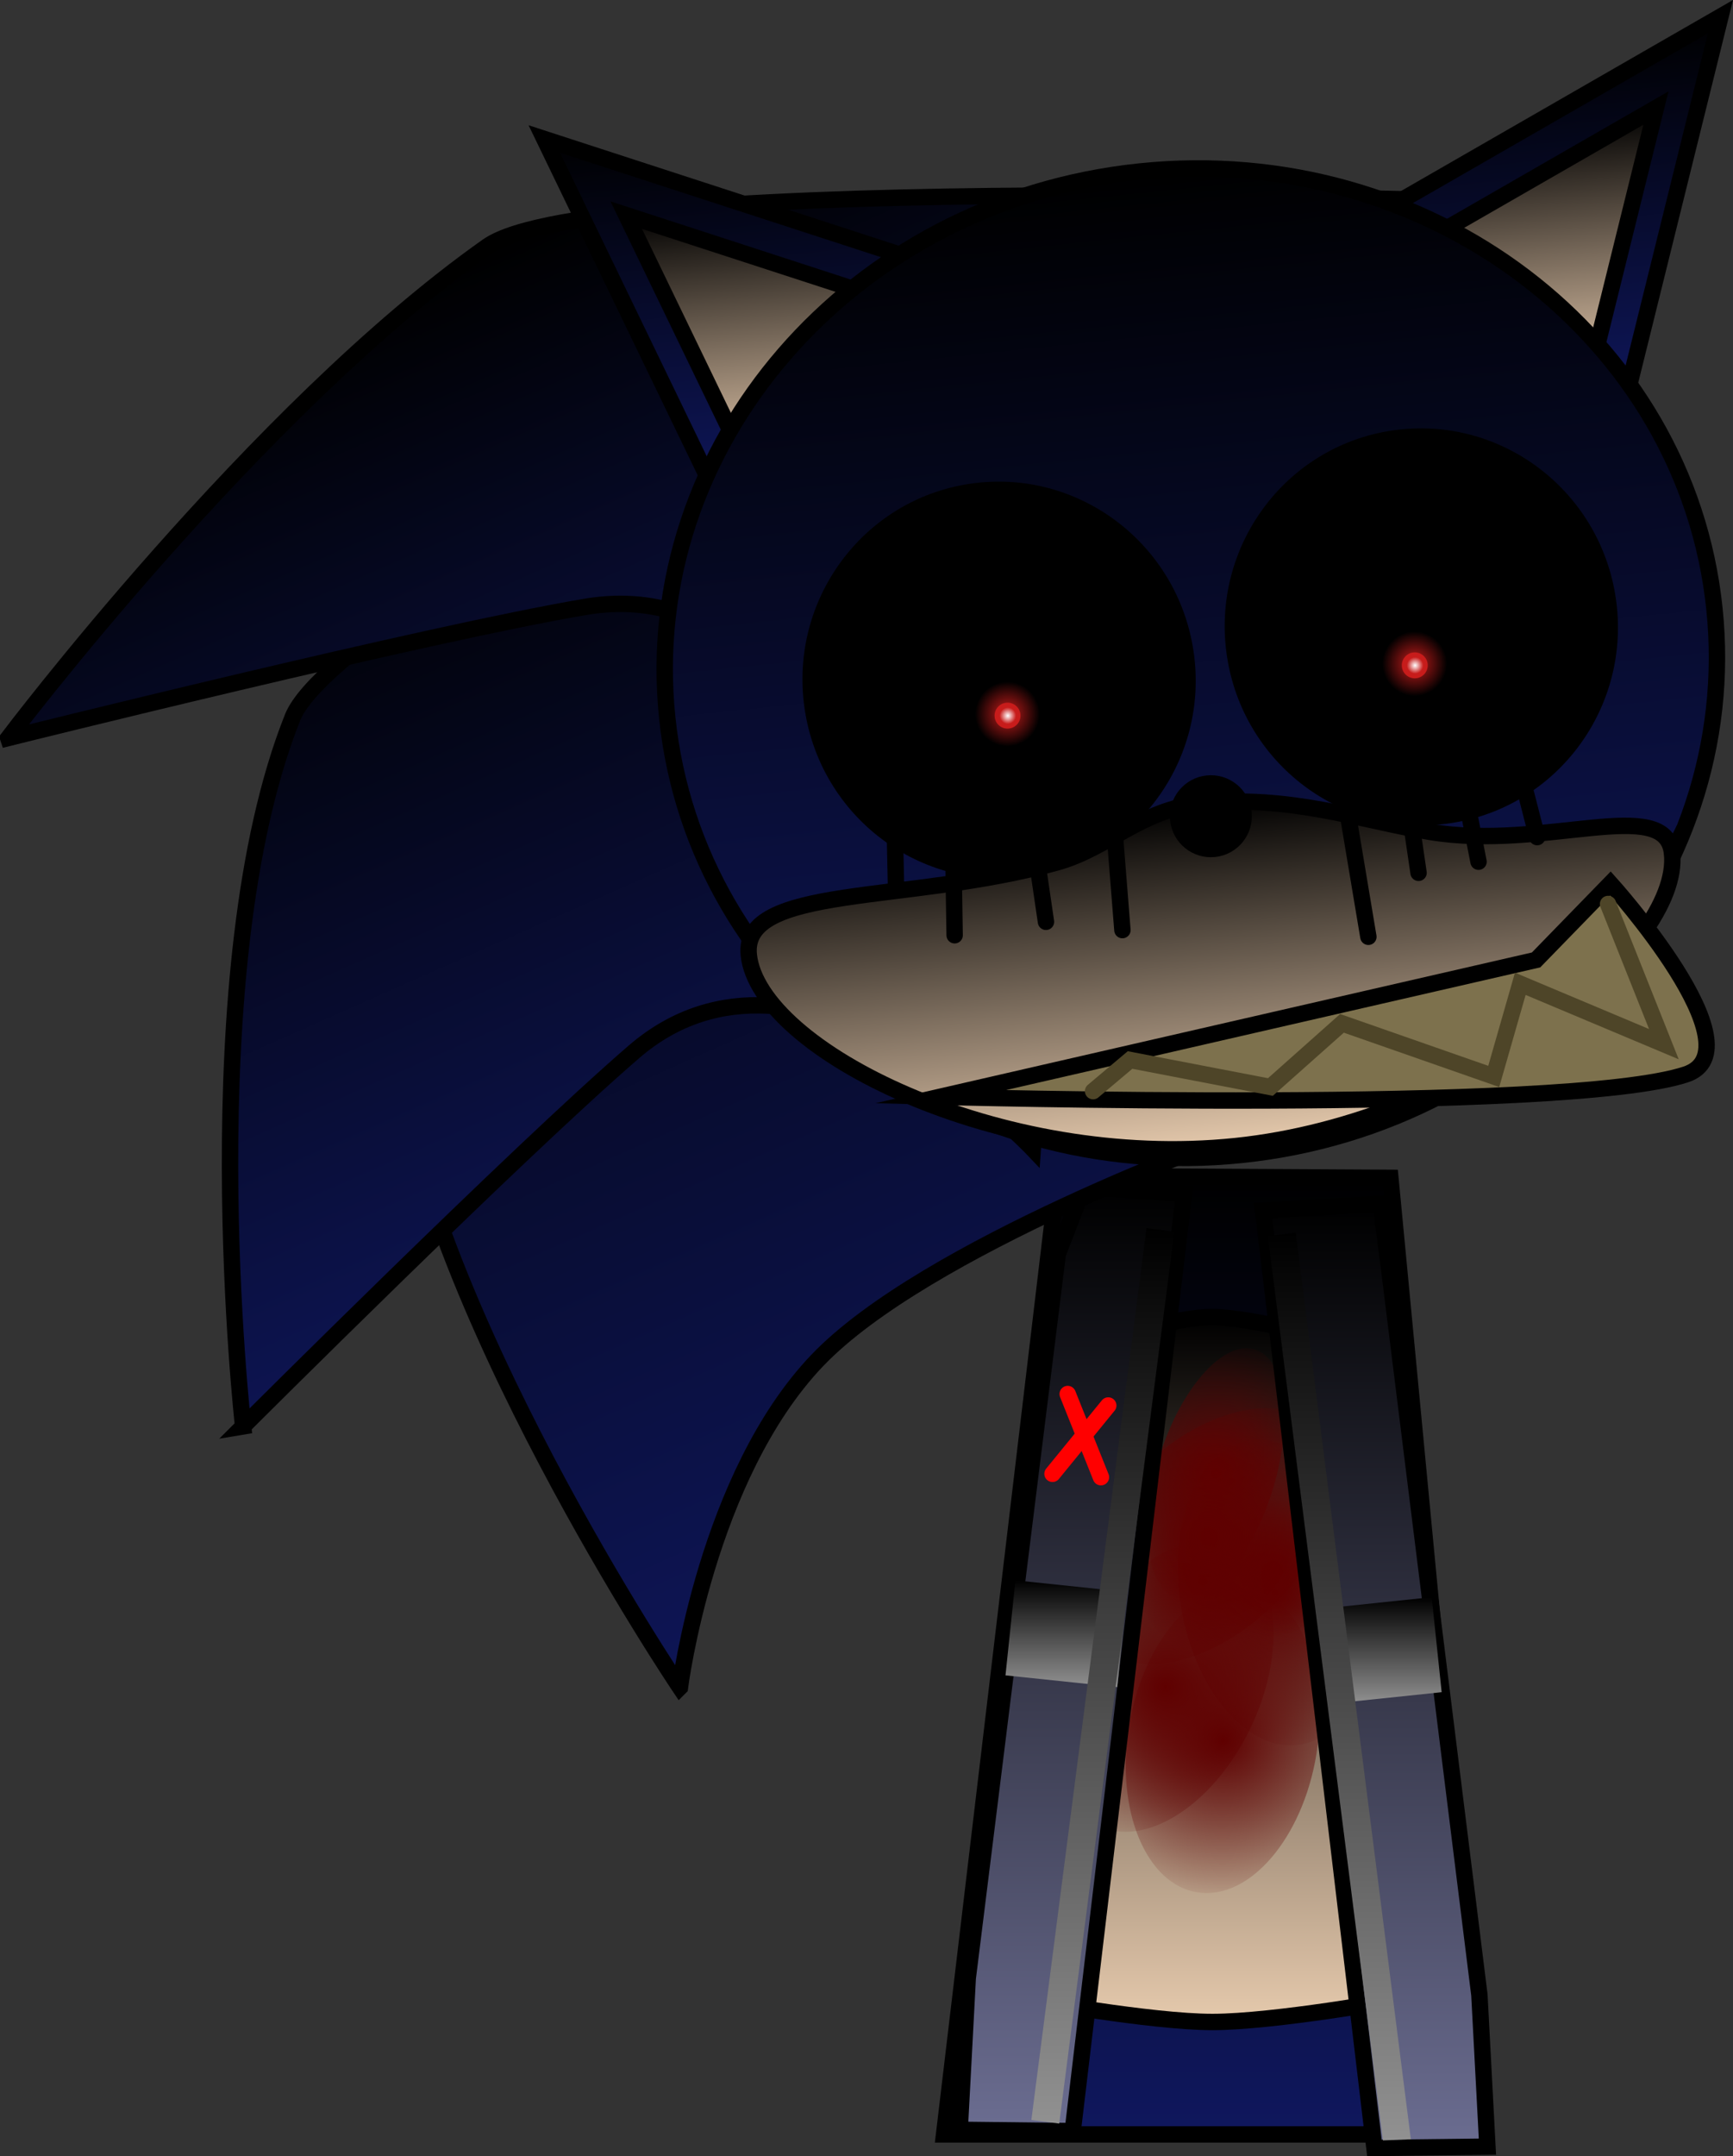 <svg version="1.1" xmlns="http://www.w3.org/2000/svg" xmlns:xlink="http://www.w3.org/1999/xlink" width="211.471" height="263.013" viewBox="0,0,211.471,263.013"><rect x="0" y="0" width="211.471" height="263.013" fill="#333333" stroke="none"/><defs><linearGradient x1="239.626" y1="186.703" x2="239.626" y2="303.61" gradientUnits="userSpaceOnUse" id="color-1"><stop offset="0" stop-color="#000000"/><stop offset="1" stop-color="#0f175d"/></linearGradient><linearGradient x1="239.731" y1="203.911" x2="239.731" y2="289.895" gradientUnits="userSpaceOnUse" id="color-2"><stop offset="0" stop-color="#000000"/><stop offset="1" stop-color="#e6caad"/></linearGradient><radialGradient cx="238.427" cy="236.178" r="8.504" gradientUnits="userSpaceOnUse" id="color-3"><stop offset="0" stop-color="#5f0000"/><stop offset="1" stop-color="#5f0000" stop-opacity="0"/></radialGradient><radialGradient cx="240.001" cy="223.005" r="17.227" gradientUnits="userSpaceOnUse" id="color-4"><stop offset="0" stop-color="#5f0000"/><stop offset="1" stop-color="#5f0000" stop-opacity="0"/></radialGradient><radialGradient cx="247.171" cy="237.512" r="20.398" gradientUnits="userSpaceOnUse" id="color-5"><stop offset="0" stop-color="#5f0000"/><stop offset="1" stop-color="#5f0000" stop-opacity="0"/></radialGradient><radialGradient cx="240.835" cy="255.52" r="20.398" gradientUnits="userSpaceOnUse" id="color-6"><stop offset="0" stop-color="#5f0000"/><stop offset="1" stop-color="#5f0000" stop-opacity="0"/></radialGradient><radialGradient cx="246.97" cy="234.608" r="8.504" gradientUnits="userSpaceOnUse" id="color-7"><stop offset="0" stop-color="#5f0000"/><stop offset="1" stop-color="#5f0000" stop-opacity="0"/></radialGradient><radialGradient cx="239.064" cy="230.641" r="20.398" gradientUnits="userSpaceOnUse" id="color-8"><stop offset="0" stop-color="#5f0000"/><stop offset="1" stop-color="#5f0000" stop-opacity="0"/></radialGradient><radialGradient cx="233.822" cy="248.999" r="20.398" gradientUnits="userSpaceOnUse" id="color-9"><stop offset="0" stop-color="#5f0000"/><stop offset="1" stop-color="#5f0000" stop-opacity="0"/></radialGradient><linearGradient x1="259.448" y1="190.09" x2="259.448" y2="305.259" gradientUnits="userSpaceOnUse" id="color-10"><stop offset="0" stop-color="#000000"/><stop offset="1" stop-color="#6b6d91"/></linearGradient><linearGradient x1="260.127" y1="238.074" x2="260.127" y2="251.093" gradientUnits="userSpaceOnUse" id="color-11"><stop offset="0" stop-color="#000000"/><stop offset="1" stop-color="#919191"/></linearGradient><linearGradient x1="255.067" y1="193.604" x2="255.067" y2="304.34" gradientUnits="userSpaceOnUse" id="color-12"><stop offset="0" stop-color="#000000"/><stop offset="1" stop-color="#919191"/></linearGradient><linearGradient x1="222.431" y1="188.036" x2="222.431" y2="303.206" gradientUnits="userSpaceOnUse" id="color-13"><stop offset="0" stop-color="#000000"/><stop offset="1" stop-color="#6b6d91"/></linearGradient><linearGradient x1="221.752" y1="236.021" x2="221.752" y2="249.04" gradientUnits="userSpaceOnUse" id="color-14"><stop offset="0" stop-color="#000000"/><stop offset="1" stop-color="#919191"/></linearGradient><linearGradient x1="226.209" y1="193.058" x2="226.209" y2="302.286" gradientUnits="userSpaceOnUse" id="color-15"><stop offset="0" stop-color="#000000"/><stop offset="1" stop-color="#919191"/></linearGradient><linearGradient x1="151.288" y1="93.841" x2="217.606" y2="243.508" gradientUnits="userSpaceOnUse" id="color-16"><stop offset="0" stop-color="#000000"/><stop offset="1" stop-color="#0f175d"/></linearGradient><linearGradient x1="152.729" y1="97.835" x2="197.372" y2="198.587" gradientUnits="userSpaceOnUse" id="color-17"><stop offset="0" stop-color="#000000"/><stop offset="1" stop-color="#0f175d"/></linearGradient><linearGradient x1="168.233" y1="66.225" x2="205.693" y2="150.764" gradientUnits="userSpaceOnUse" id="color-18"><stop offset="0" stop-color="#000000"/><stop offset="1" stop-color="#0f175d"/></linearGradient><linearGradient x1="181.102" y1="57.813" x2="185.899" y2="103.911" gradientUnits="userSpaceOnUse" id="color-19"><stop offset="0" stop-color="#000000"/><stop offset="1" stop-color="#0f175d"/></linearGradient><linearGradient x1="184.057" y1="67.831" x2="187.389" y2="99.844" gradientUnits="userSpaceOnUse" id="color-20"><stop offset="0" stop-color="#000000"/><stop offset="1" stop-color="#e6caad"/></linearGradient><linearGradient x1="278.52" y1="47.691" x2="283.318" y2="93.789" gradientUnits="userSpaceOnUse" id="color-21"><stop offset="0" stop-color="#000000"/><stop offset="1" stop-color="#0f175d"/></linearGradient><linearGradient x1="277.69" y1="58.104" x2="281.022" y2="90.117" gradientUnits="userSpaceOnUse" id="color-22"><stop offset="0" stop-color="#000000"/><stop offset="1" stop-color="#e6caad"/></linearGradient><linearGradient x1="230.703" y1="64.175" x2="243.187" y2="184.123" gradientUnits="userSpaceOnUse" id="color-23"><stop offset="0" stop-color="#000000"/><stop offset="1" stop-color="#0f175d"/></linearGradient><linearGradient x1="238.057" y1="141.28" x2="242.405" y2="183.054" gradientUnits="userSpaceOnUse" id="color-24"><stop offset="0" stop-color="#000000"/><stop offset="1" stop-color="#e6caad"/></linearGradient><radialGradient cx="264.256" cy="124.218" r="3.95" gradientUnits="userSpaceOnUse" id="color-25"><stop offset="0" stop-color="#c71c1b"/><stop offset="1" stop-color="#c71c1b" stop-opacity="0"/></radialGradient><radialGradient cx="264.308" cy="124.419" r="1.014" gradientUnits="userSpaceOnUse" id="color-26"><stop offset="0" stop-color="#ffffff"/><stop offset="1" stop-color="#ffffff" stop-opacity="0"/></radialGradient><radialGradient cx="214.562" cy="130.353" r="3.95" gradientUnits="userSpaceOnUse" id="color-27"><stop offset="0" stop-color="#c71c1b"/><stop offset="1" stop-color="#c71c1b" stop-opacity="0"/></radialGradient><radialGradient cx="214.615" cy="130.553" r="1.014" gradientUnits="userSpaceOnUse" id="color-28"><stop offset="0" stop-color="#ffffff"/><stop offset="1" stop-color="#ffffff" stop-opacity="0"/></radialGradient></defs><g transform="translate(-91.632,-43.256)"><g data-paper-data="{&quot;isPaintingLayer&quot;:true}" fill-rule="nonzero" stroke-linejoin="miter" stroke-miterlimit="10" stroke-dasharray="" stroke-dashoffset="0" style="mix-blend-mode: normal"><g stroke-width="2"><path d="M220.728,186.703l40.566,0.225l11.122,116.681h-65.582z" fill="url(#color-1)" stroke="#000000" stroke-linecap="round"/><path d="M226.69,206.582c0,0 8.423,-2.696 12.886,-2.671c4.827,0.027 15.072,2.826 15.072,2.826c0,0 5.471,21.436 6.626,33.553c1.365,14.319 1.039,46.863 1.039,46.863c0,0 -15.18,2.742 -22.736,2.742c-7.51,0 -22.463,-2.742 -22.463,-2.742c0,0 0.146,-30.073 1.81,-44.072c1.514,-12.739 7.766,-36.499 7.766,-36.499z" fill="url(#color-2)" stroke="#000000" stroke-linecap="round"/><g stroke="none" stroke-linecap="butt"><path d="M246.264,236.178c0,4.697 -3.509,8.504 -7.837,8.504c-4.328,0 -7.837,-3.807 -7.837,-8.504c0,-4.697 3.509,-8.504 7.837,-8.504c4.328,0 7.837,3.807 7.837,8.504z" fill="url(#color-3)"/><path d="M244.768,207.862c3.793,1.194 4.733,8.942 2.1,17.305c-2.633,8.363 -7.842,14.175 -11.634,12.981c-3.793,-1.194 -4.733,-8.942 -2.1,-17.305c2.633,-8.363 7.842,-14.175 11.634,-12.981z" fill="url(#color-4)"/><path d="M235.605,238.337c-1.375,-10.29 2.688,-19.002 9.075,-19.458c6.388,-0.456 12.681,7.517 14.056,17.807c1.375,10.29 -2.688,19.002 -9.075,19.458c-6.388,0.456 -12.681,-7.517 -14.056,-17.807z" data-paper-data="{&quot;index&quot;:null}" fill="url(#color-5)"/><path d="M243.325,236.888c6.388,0.456 10.451,9.167 9.075,19.458c-1.375,10.29 -7.669,18.263 -14.056,17.807c-6.388,-0.456 -10.451,-9.167 -9.075,-19.458c1.375,-10.29 7.669,-18.263 14.056,-17.807z" data-paper-data="{&quot;index&quot;:null}" fill="url(#color-6)"/><path d="M251.886,227.669c3.532,2.502 4.193,7.638 1.478,11.47c-2.715,3.832 -7.78,4.91 -11.311,2.408c-3.532,-2.502 -4.193,-7.638 -1.478,-11.47c2.715,-3.832 7.78,-4.91 11.311,-2.408z" data-paper-data="{&quot;index&quot;:null}" fill="url(#color-7)"/><path d="M226.26,244.405c-4.948,-4.065 -3.227,-13.522 3.844,-21.123c7.072,-7.601 16.816,-10.468 21.764,-6.403c4.948,4.065 3.227,13.522 -3.844,21.123c-7.072,7.601 -16.816,10.468 -21.764,6.403z" data-paper-data="{&quot;index&quot;:null}" fill="url(#color-8)"/><path d="M243.736,255.012c-4.827,9.192 -13.179,13.95 -18.654,10.629c-5.475,-3.321 -6.001,-13.465 -1.174,-22.656c4.827,-9.192 13.179,-13.95 18.654,-10.629c5.475,3.321 6.001,13.465 1.174,22.656z" data-paper-data="{&quot;index&quot;:null}" fill="url(#color-9)"/></g><g data-paper-data="{&quot;index&quot;:null}"><path d="M273.137,305.099l-13.791,0.16l-13.587,-114.342l14.362,-0.828l1.05,8.191l10.986,88.318z" data-paper-data="{&quot;index&quot;:null}" fill="url(#color-10)" stroke="#000000" stroke-linecap="round"/><path d="M253.915,251.093l-1.214,-11.591l13.637,-1.428l1.214,11.591z" fill="url(#color-11)" stroke="none" stroke-linecap="butt"/><path d="M260.392,304.34l-14.049,-110.297l3.4,-0.439l14.049,110.598z" fill="url(#color-12)" stroke="none" stroke-linecap="butt"/></g><path d="M209.722,284.545l10.986,-88.318l3.16,-8.191l12.251,0.828l-13.587,114.342l-13.791,-0.16z" data-paper-data="{&quot;index&quot;:null}" fill="url(#color-13)" stroke="#000000" stroke-linecap="round"/><path d="M214.327,247.612l1.214,-11.591l13.637,1.428l-1.214,11.591z" fill="url(#color-14)" stroke="none" stroke-linecap="butt"/><path d="M217.484,301.847l14.049,-108.789l3.4,0.439l-14.049,108.789z" fill="url(#color-15)" stroke="none" stroke-linecap="butt"/><path d="M220.067,223.029l6.8,-8.332" fill="none" stroke="#ff0000" stroke-linecap="round"/><path d="M225.974,223.442l-4.055,-10.144" fill="none" stroke="#ff0000" stroke-linecap="round"/></g><path d="M174.599,249.078c0,0 -31.731,-47.124 -35.025,-79.717c-1.535,-15.191 55.756,-92.957 55.756,-92.957l46.233,105.597c0,0 -36.999,13.381 -50.196,27.19c-13.506,14.131 -16.767,39.886 -16.767,39.886z" data-paper-data="{&quot;index&quot;:null}" fill="url(#color-16)" stroke="#000000" stroke-width="2" stroke-linecap="butt"/><path d="M121.3,217.247c0,0 -6.281,-55.605 6.038,-86.486c5.742,-14.393 98.468,-61.86 98.468,-61.86l-8.145,114.497c0,0 -28.085,-29.618 -48.686,-11.828c-14.44,12.47 -47.677,45.677 -47.677,45.677z" data-paper-data="{&quot;index&quot;:null}" fill="url(#color-17)" stroke="#000000" stroke-width="2" stroke-linecap="butt"/><path d="M92.632,133.279c0,0 30.215,-40.038 58.474,-59.976c13.172,-9.293 124.155,-5.393 124.155,-5.393l-76.271,85.509c0,0 -8.433,-40.788 -35.938,-36.137c-19.28,3.26 -70.42,15.998 -70.42,15.998z" data-paper-data="{&quot;index&quot;:null}" fill="url(#color-18)" stroke="#000000" stroke-width="2" stroke-linecap="butt"/><g stroke="#000000" stroke-width="2" stroke-linecap="round"><g><path d="M179.497,104.577l-21.444,-44.366l48.231,15.69z" fill="url(#color-19)"/><path d="M182.943,100.307l-14.892,-30.81l33.494,10.896z" fill="url(#color-20)"/></g><g data-paper-data="{&quot;index&quot;:null}"><path d="M257.603,70.578l43.966,-25.286l-11.849,47.831z" fill="url(#color-21)"/><path d="M263.165,73.998l30.532,-17.56l-8.228,33.216z" fill="url(#color-22)"/></g></g><path d="M173.053,130.799c-3.447,-33.123 22.363,-62.952 57.65,-66.624c35.287,-3.673 66.687,20.202 70.134,53.325c3.447,33.123 -22.363,62.952 -57.65,66.624c-35.287,3.673 -66.687,-20.202 -70.134,-53.325z" fill="url(#color-23)" stroke="#000000" stroke-width="2" stroke-linecap="butt"/><path d="M295.662,147.349c1.201,11.536 -24.509,32.713 -53.257,35.705c-28.748,2.992 -58.198,-11.774 -59.399,-23.31c-0.9,-8.648 19.298,-6.186 37.637,-11.302c6.124,-1.708 10.218,-6.413 17.414,-7.162c10.909,-1.135 19.461,2.017 28.066,3.448c14.071,2.34 28.794,-4.536 29.539,2.622z" fill="url(#color-24)" stroke="#000000" stroke-width="2" stroke-linecap="butt"/><path d="M243.369,142.403c0.229,2.197 -1.367,4.164 -3.564,4.393c-2.197,0.229 -4.164,-1.367 -4.393,-3.564c-0.229,-2.197 1.367,-4.164 3.564,-4.393c2.197,-0.229 4.164,1.367 4.393,3.564z" fill="#000000" stroke="#000000" stroke-width="2" stroke-linecap="butt"/><g stroke-width="2"><g data-paper-data="{&quot;index&quot;:null}" fill="#000000" stroke="#000000" stroke-linecap="butt"><path d="M242.327,123.057c-1.863,-12.684 6.809,-24.462 19.37,-26.307c12.561,-1.845 24.254,6.942 26.117,19.626c1.863,12.684 -6.809,24.462 -19.37,26.307c-12.561,1.845 -24.254,-6.942 -26.117,-19.626z"/><path d="M250.784,121.701c-1.131,-7.697 4.292,-14.867 12.112,-16.016c7.82,-1.149 15.075,4.16 16.206,11.856c1.131,7.697 -4.292,14.867 -12.112,16.016c-7.82,1.149 -15.076,-4.16 -16.206,-11.856z"/></g><path d="M279.208,145.366l-1.581,-6.172" data-paper-data="{&quot;index&quot;:null}" fill="none" stroke="#000000" stroke-linecap="round"/><path d="M270.702,141.485l1.348,6.881" data-paper-data="{&quot;index&quot;:null}" fill="none" stroke="#000000" stroke-linecap="round"/><path d="M255.856,141.076l2.753,16.449" data-paper-data="{&quot;index&quot;:null}" fill="none" stroke="#000000" stroke-linecap="round"/><path d="M264.732,149.72l-0.824,-5.609" data-paper-data="{&quot;index&quot;:null}" fill="none" stroke="#000000" stroke-linecap="round"/><g stroke="none" stroke-linecap="butt"><path d="M260.315,124.496c-0.153,-2.176 1.486,-4.065 3.663,-4.218c2.176,-0.153 4.065,1.486 4.218,3.663c0.153,2.176 -1.486,4.065 -3.663,4.218c-2.176,0.153 -4.065,-1.486 -4.218,-3.663z" fill="url(#color-25)"/><path d="M265.846,124.304c0.061,0.871 -0.595,1.626 -1.465,1.687c-0.871,0.061 -1.626,-0.595 -1.687,-1.465c-0.061,-0.871 0.595,-1.626 1.465,-1.687c0.871,-0.061 1.626,0.595 1.687,1.465z" fill="#c71c1b"/><path d="M263.297,124.49c-0.039,-0.558 0.381,-1.043 0.94,-1.083c0.558,-0.039 1.043,0.381 1.083,0.94c0.039,0.558 -0.381,1.043 -0.94,1.083c-0.558,0.039 -1.043,-0.381 -1.083,-0.94z" fill="url(#color-26)"/></g></g><g data-paper-data="{&quot;index&quot;:null}" fill="none" stroke="none" stroke-width="1" stroke-linecap="butt" font-family="sans-serif" font-weight="normal" font-size="12" text-anchor="start"><g/><g data-paper-data="{&quot;index&quot;:null}"/></g><g data-paper-data="{&quot;index&quot;:null}" stroke-width="2" stroke-linecap="round"><path d="M279.074,160.346l9.075,-9.327c0,0 18.305,20.293 9.186,23.299c-14.648,4.829 -90.982,2.721 -90.982,2.721z" fill="#7d714d" stroke="#000000"/><path d="M287.857,153.524l6.812,17.098l-17.522,-7.364l-3.239,11.3l-18.52,-6.476l-8.733,7.766l-17.127,-3.295l-4.51,3.8" fill="none" stroke="#4e4528"/></g><g stroke-width="2"><path d="M190.803,129.555c-1.863,-12.684 6.809,-24.462 19.37,-26.307c12.561,-1.845 24.254,6.942 26.117,19.626c1.863,12.684 -6.809,24.462 -19.37,26.307c-12.561,1.845 -24.254,-6.942 -26.117,-19.626z" data-paper-data="{&quot;index&quot;:null}" fill="#000000" stroke="#000000" stroke-linecap="butt"/><path d="M200.97,151.46l-0.116,-5.376" data-paper-data="{&quot;index&quot;:null}" fill="none" stroke="#000000" stroke-linecap="round"/><path d="M207.999,149.602l0.125,7.734" data-paper-data="{&quot;index&quot;:null}" fill="none" stroke="#000000" stroke-linecap="round"/><path d="M218.395,149.759l0.872,5.939" data-paper-data="{&quot;index&quot;:null}" fill="none" stroke="#000000" stroke-linecap="round"/><path d="M228.595,156.709l-1.191,-14.993" data-paper-data="{&quot;index&quot;:null}" fill="none" stroke="#000000" stroke-linecap="round"/><g stroke="none" stroke-linecap="butt"><path d="M210.622,130.63c-0.153,-2.176 1.486,-4.065 3.663,-4.218c2.176,-0.153 4.065,1.486 4.218,3.663c0.153,2.176 -1.486,4.065 -3.663,4.218c-2.176,0.153 -4.065,-1.486 -4.218,-3.663z" fill="url(#color-27)"/><path d="M216.153,130.438c0.061,0.871 -0.595,1.626 -1.465,1.687c-0.871,0.061 -1.626,-0.595 -1.687,-1.465c-0.061,-0.871 0.595,-1.626 1.465,-1.687c0.871,-0.061 1.626,0.595 1.687,1.465z" fill="#c71c1b"/><path d="M213.604,130.624c-0.039,-0.558 0.381,-1.043 0.94,-1.083c0.558,-0.039 1.043,0.381 1.083,0.94c0.039,0.558 -0.381,1.043 -0.94,1.083c-0.558,0.039 -1.043,-0.381 -1.083,-0.94z" fill="url(#color-28)"/></g></g></g></g></svg>